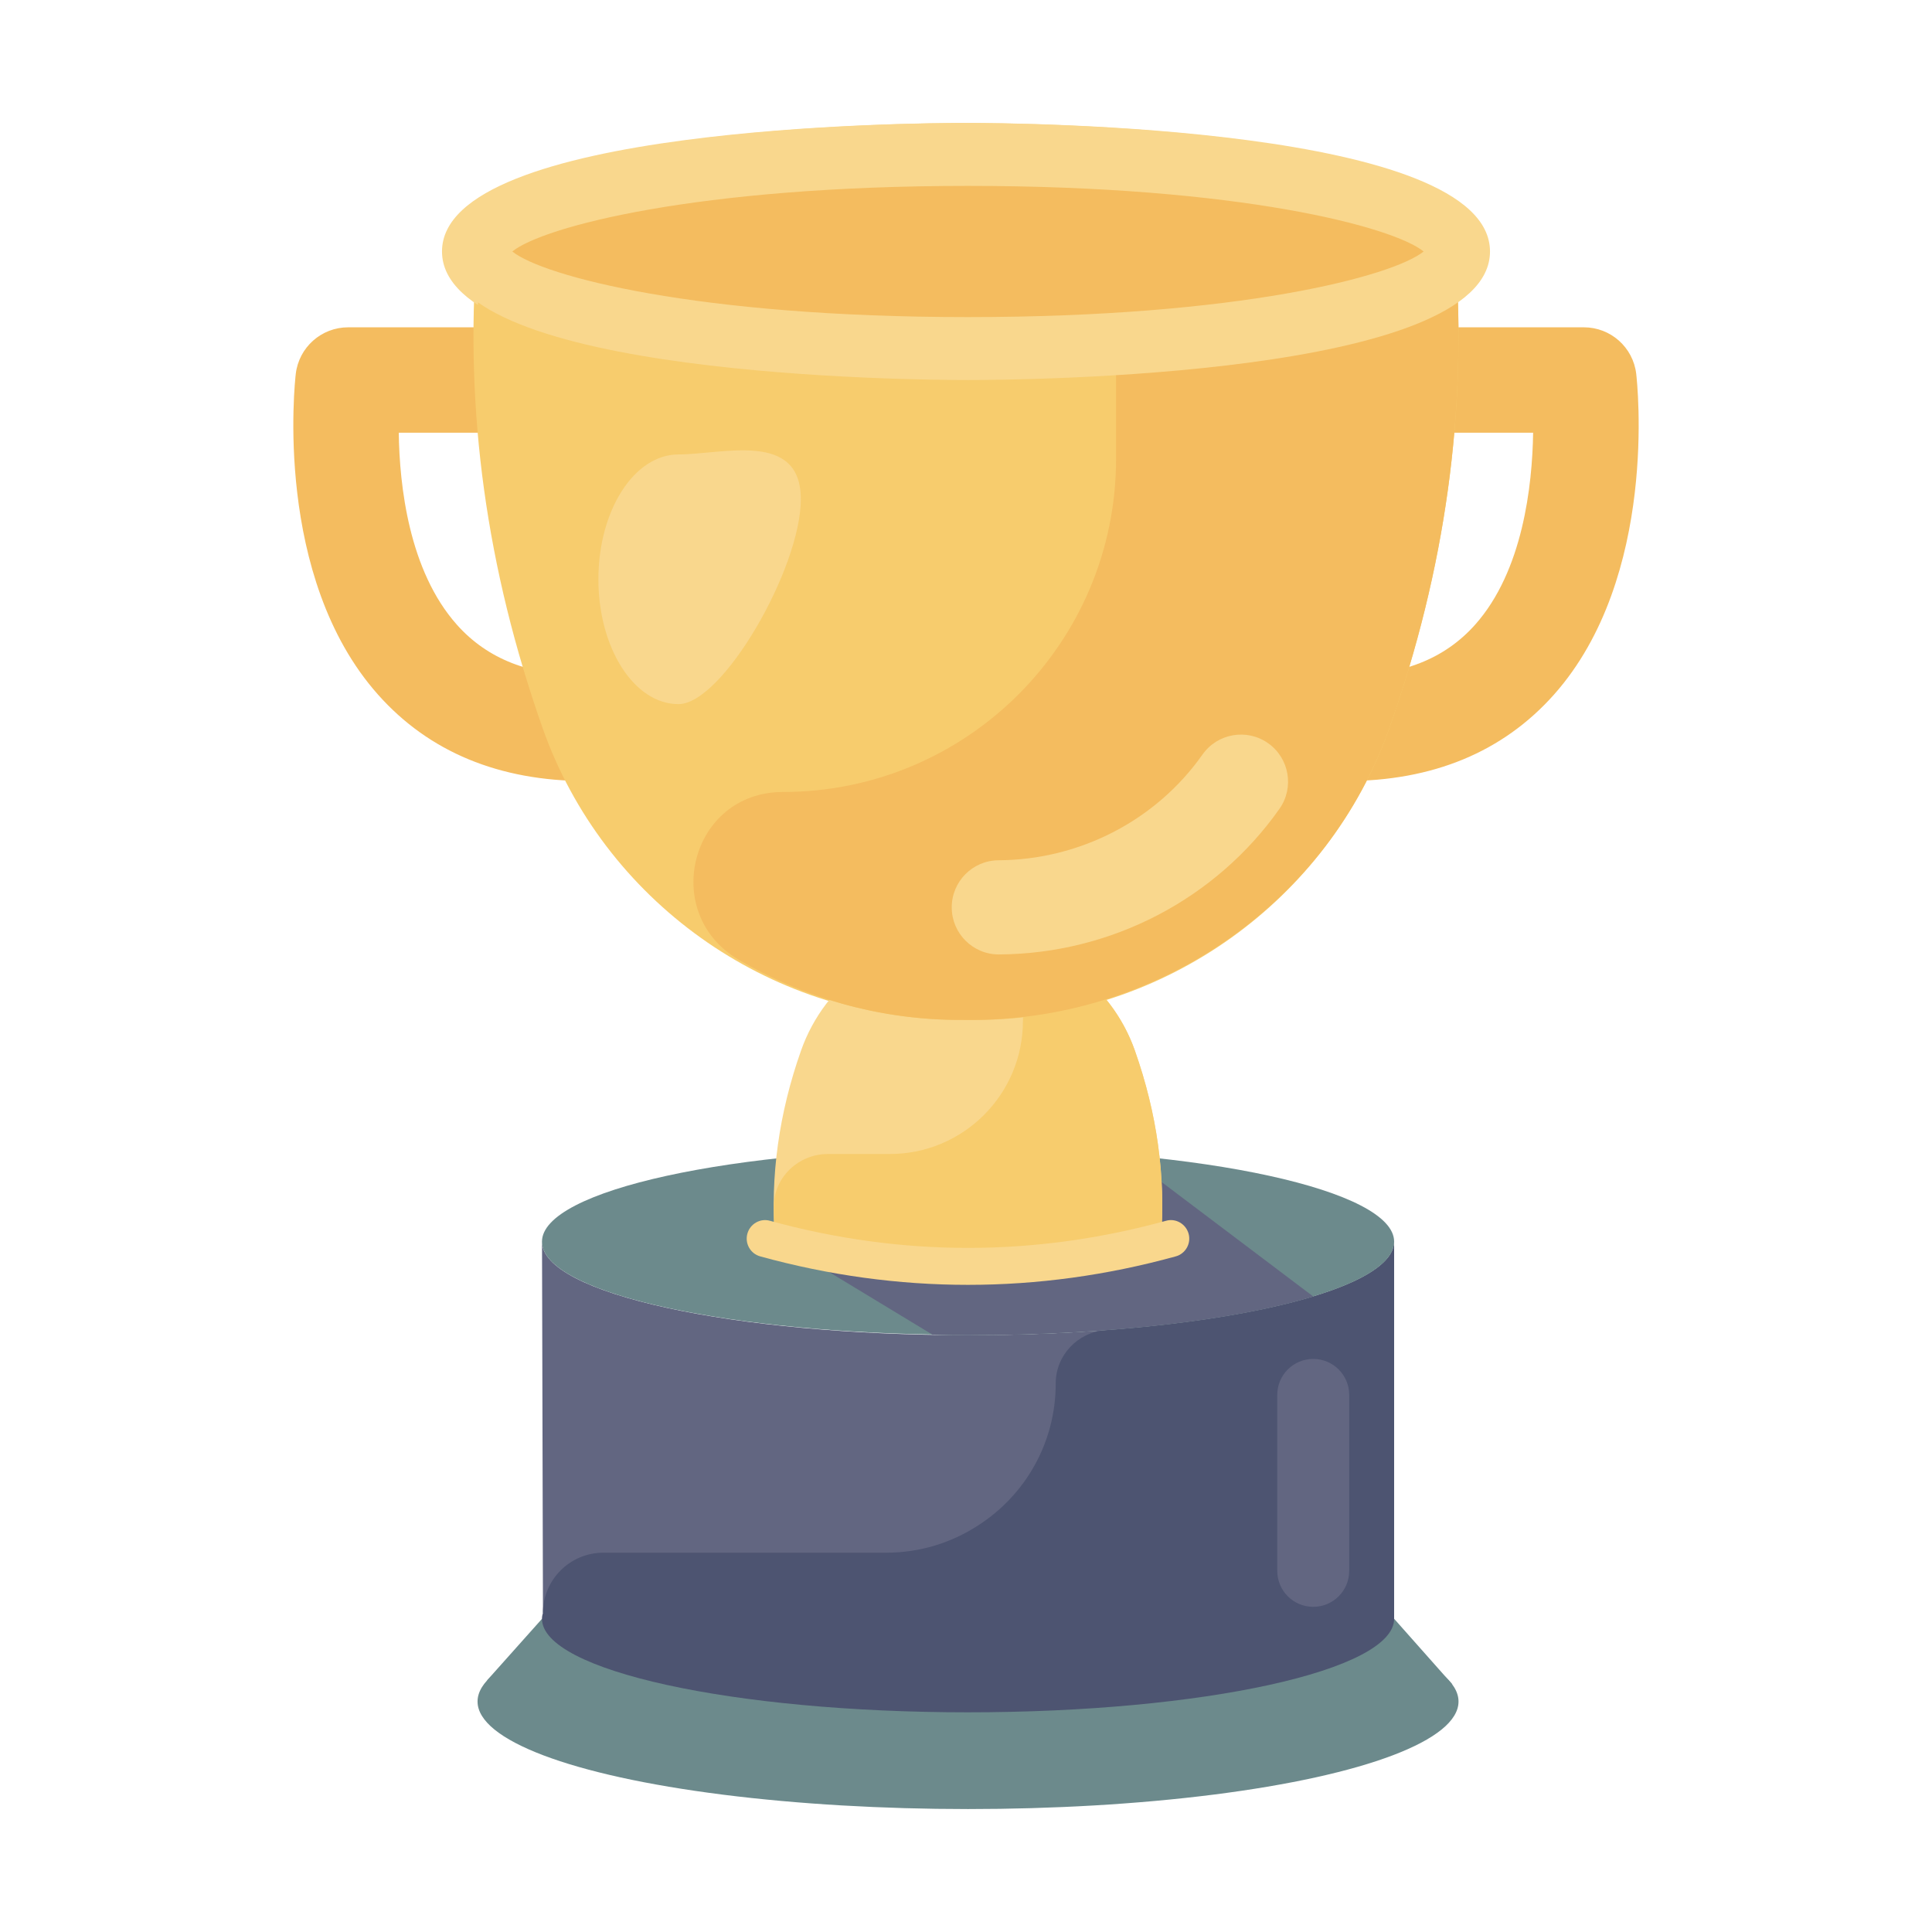 <svg id="Layer_1" enable-background="new 0 0 55 55" height="512" viewBox="0 0 55 55" width="512" xmlns="http://www.w3.org/2000/svg"><g id="_x31_5"><g><g><g><g><path d="m16.701 22.235c-2.489 0-4.488-.828-5.939-2.46-2.982-3.354-2.369-8.897-2.342-9.132.089-.755.729-1.325 1.49-1.325h5.15c.829 0 1.5.671 1.5 1.5s-.671 1.5-1.5 1.5h-3.708c.02 1.5.286 3.933 1.658 5.47.869.974 2.077 1.447 3.691 1.447.829 0 1.5.671 1.5 1.5s-.671 1.5-1.5 1.5z" fill="#f4bc5f"/></g></g><g><g><path d="m38.298 22.235c-.829 0-1.5-.671-1.5-1.5s.671-1.5 1.5-1.5c1.619 0 2.828-.476 3.698-1.454 1.358-1.527 1.626-3.962 1.649-5.463h-3.705c-.829 0-1.5-.671-1.5-1.5s.671-1.5 1.5-1.5h5.15c.761 0 1.401.569 1.49 1.325.027.234.641 5.777-2.342 9.132-1.452 1.632-3.45 2.46-5.94 2.46z" fill="#f4bc5f"/></g></g></g><g><g><g><g><g><ellipse cx="27.558" cy="48.439" fill="#6c8a8c" rx="13.963" ry="3.061"/></g></g><g><g><path d="m15.428 46.086-1.562 1.75 3.326 1.145 24.152-1.031-1.655-1.866-2.054-.015" fill="#6c8a8c"/></g></g></g><g><g><path d="m27.85 43.422c-.753.493-1.658.78-2.617.78h-6.255c2.196-.484 5.233-.78 8.576-.78z" fill="#626681"/></g></g><g><g><path d="m39.688 35.348v10.736l-24.231-.161-.027-10.574c0 1.47 5.431 2.661 12.125 2.661 6.703 0 12.134-1.192 12.134-2.661z" fill="#626681"/></g></g><g><g><path d="m39.688 35.348v10.736c0 1.47-5.431 2.662-12.134 2.662-6.694 0-12.125-1.192-12.125-2.662 0-.054.009-.108.027-.161v-0c0-.95.77-1.721 1.721-1.721h8.056c.959 0 1.864-.287 2.617-.78 1.326-.851 2.204-2.339 2.204-4.033v-.009c0-.789.618-1.452 1.416-1.514 4.776-.358 8.217-1.353 8.217-2.518z" fill="#4d5471"/></g></g><g><g><path d="m39.688 35.348c0 .582-.851 1.12-2.303 1.559-2.204.672-5.78 1.102-9.831 1.102-.341 0-.681 0-1.013-.018-6.219-.108-11.112-1.246-11.112-2.644 0-1.461 5.431-2.653 12.125-2.653 6.703 0 12.134 1.192 12.134 2.653z" fill="#6c8a8c"/></g></g><g><g><path d="m37.385 36.908c-2.204.672-5.78 1.102-9.831 1.102-.341 0-.681 0-1.013-.018l-4.481-2.715 5.009-1.756 2.948.152 2.536-.412z" fill="#626681"/></g></g><g><g><g><g><path d="m41.316 7.159c.345 4.522-.28 9.043-1.875 13.565-1.734 4.914-6.409 8.248-11.62 8.31-.252.003-.504.003-.755 0-5.211-.062-9.886-3.396-11.62-8.31-1.595-4.522-2.22-9.043-1.875-13.565 9.248-2.544 18.497-2.544 27.745 0z" fill="#f7cc6d"/></g></g><g><g><ellipse cx="27.444" cy="7.159" fill="#f4bc5f" rx="13.965" ry="2.763"/></g></g><g><g><g><path d="m27.444 10.819c-1.521 0-14.861-.102-14.861-3.66 0-3.557 13.34-3.659 14.861-3.659s14.861.102 14.861 3.659c0 3.557-13.34 3.66-14.861 3.66zm-12.972-3.66c.869.702 5.236 1.868 12.972 1.868s12.103-1.166 12.972-1.868c-.869-.702-5.236-1.867-12.972-1.867s-12.103 1.165-12.972 1.867zm26.071.133h.009z" fill="#f9d78d"/></g></g></g></g><g><g><g><path d="m33.05 35.28c.137-1.791-.111-3.582-.743-5.373-.687-1.946-2.538-3.267-4.602-3.291-.1-.001-.199-.001-.299 0-2.064.025-3.916 1.345-4.602 3.291-.632 1.791-.879 3.582-.743 5.373 3.663 1.008 7.326 1.008 10.989 0z" fill="#f9d78d"/></g></g></g><g><g><g><path d="m32.308 29.908c-.235-.667-.608-1.259-1.079-1.751-.758-.792-2.108-.192-2.108.905v0c0 2.093-1.697 3.79-3.79 3.79h-1.766c-.83 0-1.532.661-1.536 1.491-.002.313.009.625.033.938 3.663 1.008 7.326 1.008 10.989 0 .137-1.791-.111-3.582-.743-5.373z" fill="#f7cc6d"/></g></g></g><g><g><g><path d="m41.429 7.159c.345 4.522-.28 9.043-1.875 13.565-1.734 4.914-6.409 8.248-11.62 8.31-.252.003-.504.003-.755 0-5.211-.062-9.886-3.396-11.62-8.31-1.595-4.522-2.22-9.043-1.875-13.565 9.248-2.544 18.497-2.544 27.745 0z" fill="#f7cc6d"/></g></g><g><g><path d="m41.429 7.159c-3.219-.885-6.438-1.455-9.657-1.724v7.627c0 5.238-4.246 9.484-9.484 9.484h-0c-2.628 0-3.519 3.456-1.251 4.781 1.83 1.069 3.937 1.681 6.141 1.707.185.002.37.003.555.002 5.283-.03 10.063-3.331 11.82-8.313 1.595-4.521 2.22-9.042 1.875-13.563z" fill="#f4bc5f"/></g></g><g><g><ellipse cx="27.556" cy="7.159" fill="#f4bc5f" rx="13.965" ry="2.763"/></g></g><g><g><g><path d="m27.556 10.819c-1.521 0-14.861-.102-14.861-3.66 0-3.557 13.34-3.659 14.861-3.659s14.861.102 14.861 3.659c-0 3.557-13.34 3.66-14.861 3.66zm-12.972-3.66c.869.702 5.236 1.868 12.972 1.868s12.103-1.166 12.972-1.868c-.869-.702-5.236-1.867-12.972-1.867s-12.103 1.165-12.972 1.867zm26.071.133h.009z" fill="#f9d78d"/></g></g></g></g></g></g><g><g><path d="m27.556 36.577c-1.976 0-3.952-.27-5.913-.81-.28-.077-.444-.366-.367-.646.077-.281.368-.448.646-.367 3.739 1.028 7.529 1.028 11.269 0 .276-.082.568.086.646.367.077.28-.087.569-.367.646-1.961.54-3.937.81-5.913.81z" fill="#f9d78d"/></g></g></g></g><g><g><path d="m28.434 27.171c-.737 0-1.336-.595-1.34-1.333-.004-.74.592-1.344 1.333-1.348 2.317-.013 4.487-1.138 5.805-3.009.427-.606 1.264-.75 1.868-.324.605.427.75 1.263.324 1.868-1.816 2.578-4.8 4.128-7.982 4.146-.002 0-.005 0-.007 0z" fill="#f9d78d"/></g></g><g><g><path d="m22.798 14.212c0 1.963-2.225 5.833-3.484 5.833s-2.279-1.591-2.279-3.554 1.02-3.554 2.279-3.554 3.484-.688 3.484 1.274z" fill="#f9d78d"/></g></g><g><g><path d="m37.385 45.743c-.566 0-1.024-.458-1.024-1.024v-5.009c0-.566.458-1.024 1.024-1.024s1.024.458 1.024 1.024v5.009c0 .566-.458 1.024-1.024 1.024z" fill="#626681"/></g></g></g></svg>
